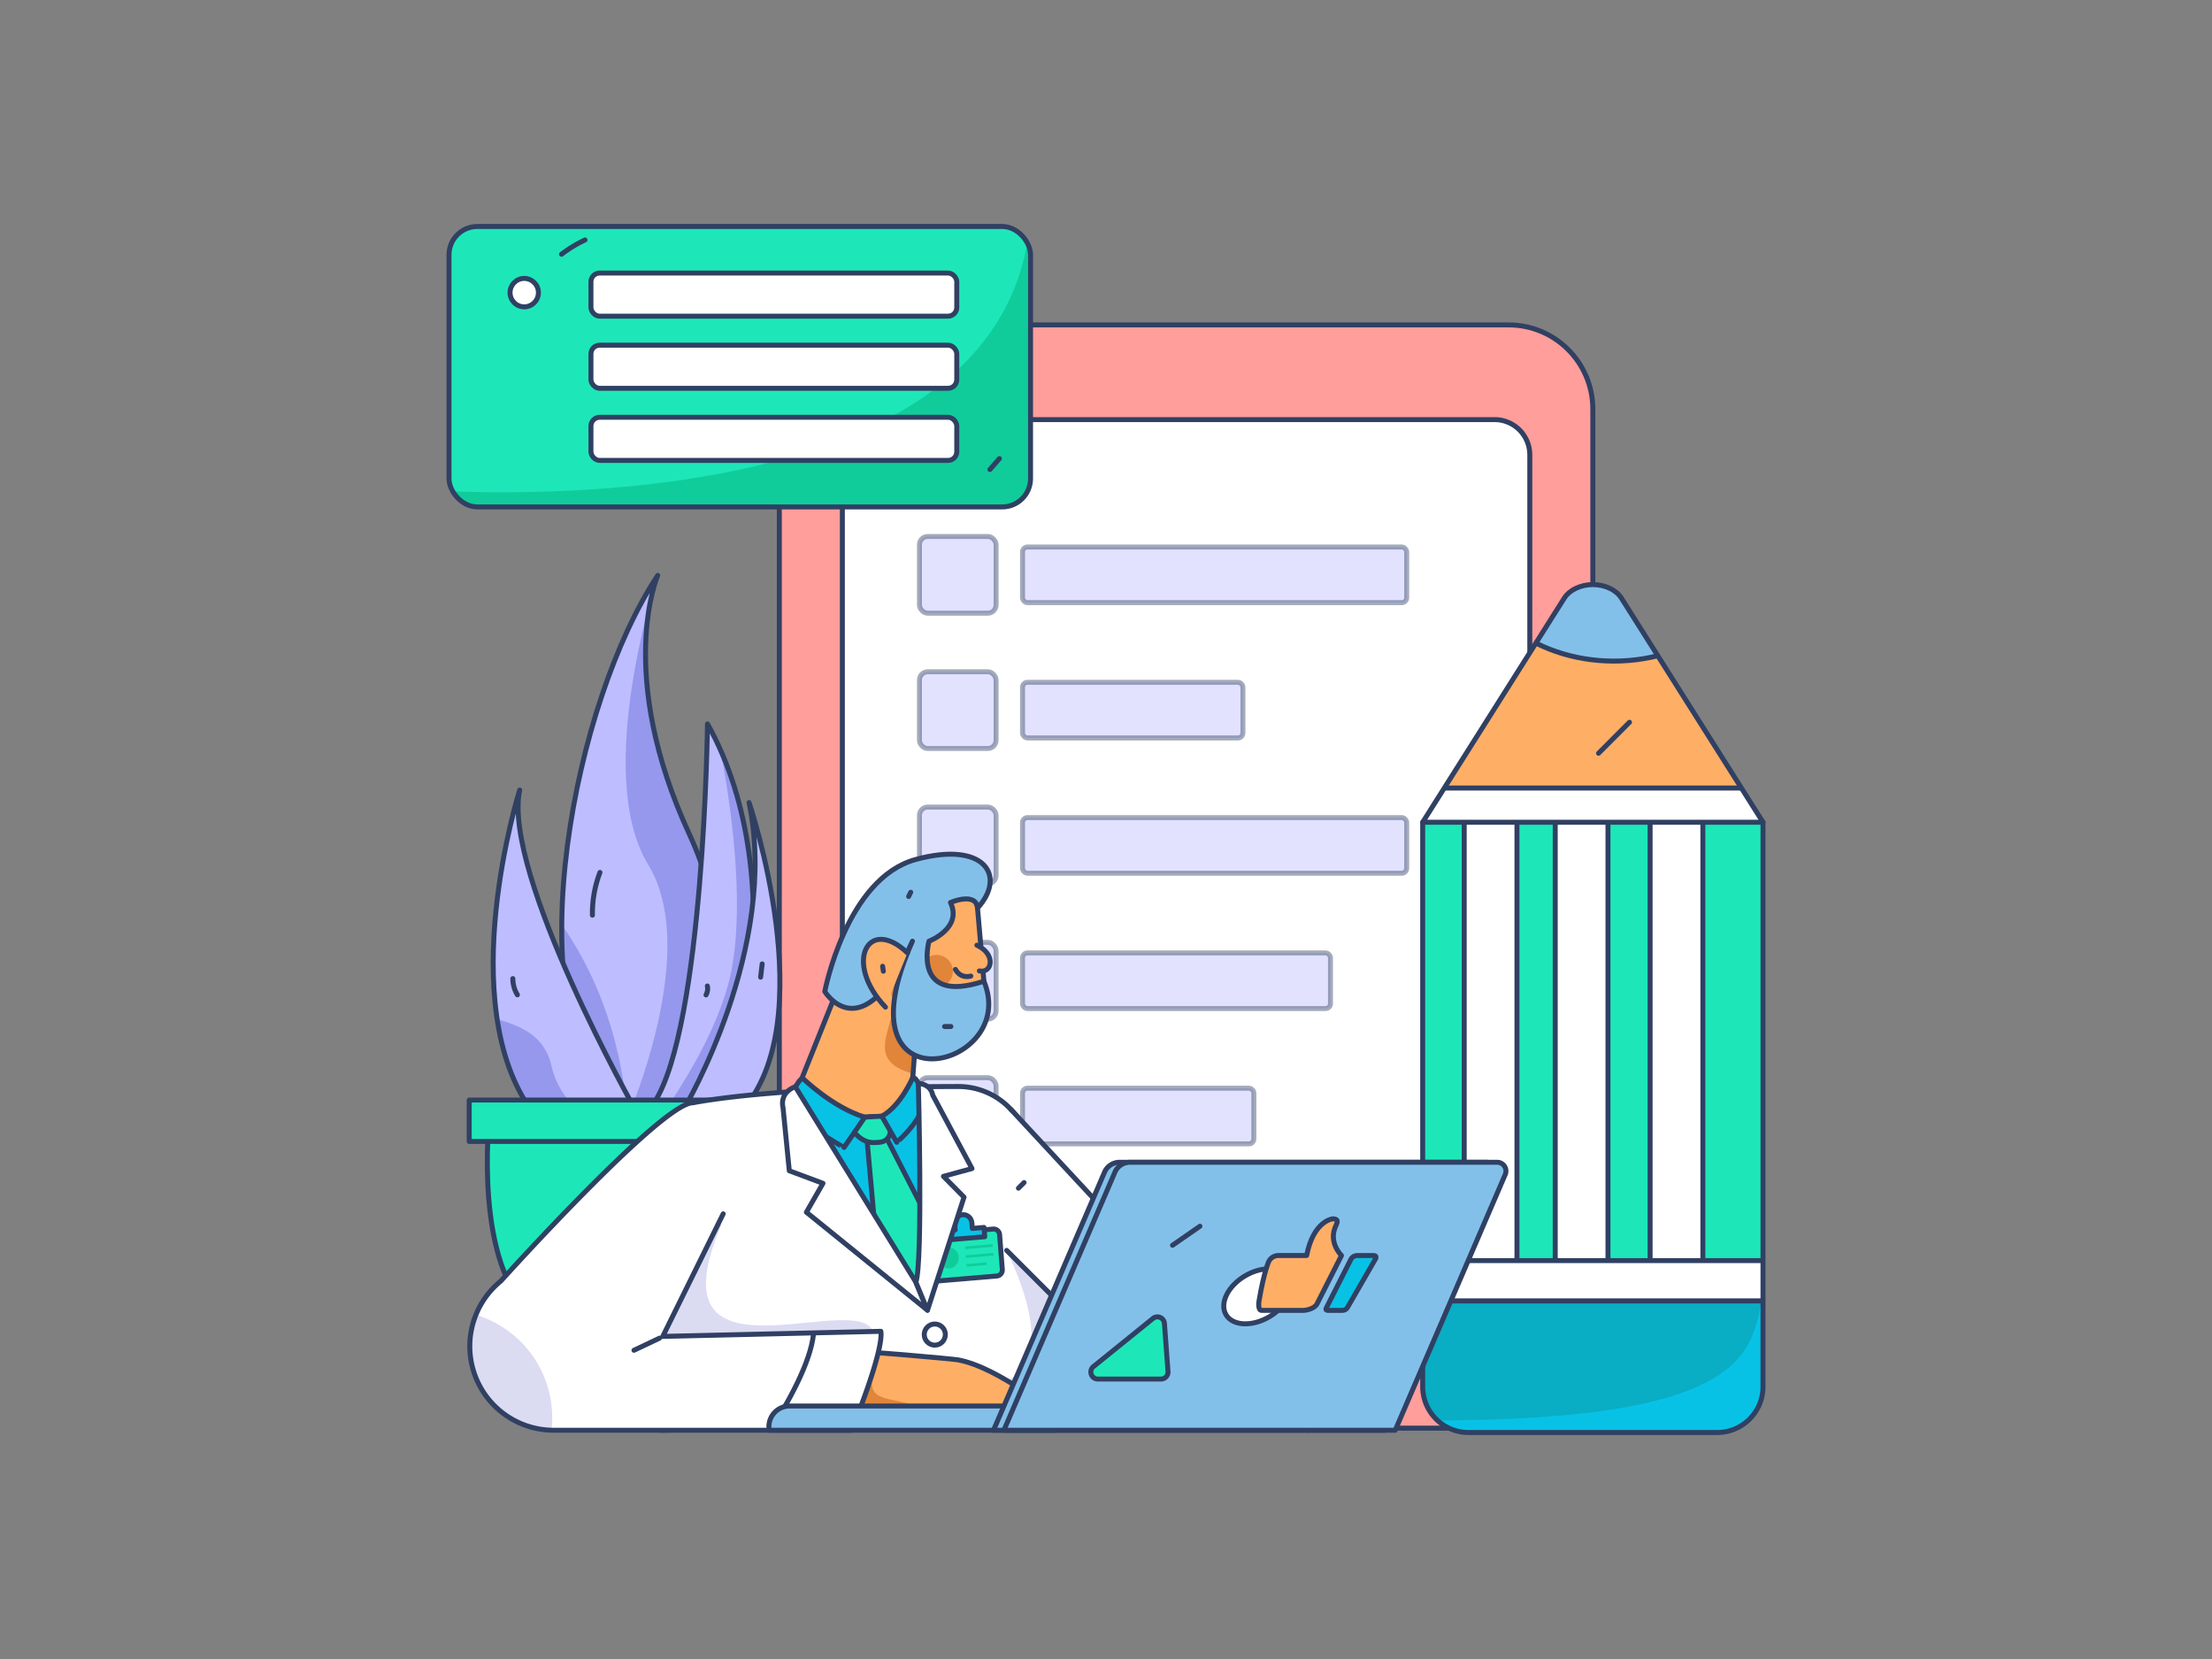 <svg xmlns="http://www.w3.org/2000/svg" viewBox="0 0 4000 3000"><rect x="0" y="0" width="4000" height="3000" fill="#808080" stroke="none"/><defs><clipPath id="a"><path fill="#1de7b8" stroke="#304063" stroke-linecap="round" stroke-linejoin="round" stroke-width="9" d="M2572.686,1486.826h615.364V2507.562a82.829,82.829,0,0,1-82.773,82.884H2655.46a82.829,82.829,0,0,1-82.773-82.884Z"/></clipPath><clipPath id="b"><rect width="822.935" height="323.728" x="2470.922" y="2352.387" fill="#09adc4" stroke="#304063" stroke-linecap="round" stroke-linejoin="round" stroke-width="9" transform="rotate(180 2882.39 2514.25)"/></clipPath><clipPath id="c"><path fill="#ffae66" stroke="#304063" stroke-linecap="round" stroke-linejoin="round" stroke-width="9" d="M2880.369,1057.15h0c22.106,0,42.241,9.581,51.744,24.621l255.938,405.055H2572.686l255.938-405.055C2838.128,1066.731,2858.263,1057.15,2880.369,1057.15Z"/></clipPath><clipPath id="d"><rect width="1051.602" height="507.122" x="811.949" y="409.554" fill="#1de7b8" stroke="#304063" stroke-linecap="round" stroke-linejoin="round" stroke-width="9" rx="51.204"/></clipPath><clipPath id="e"><path fill="#bebdff" stroke="#304063" stroke-linecap="round" stroke-linejoin="round" stroke-width="9" d="M1189.388,1040.491c-152.4,230.223-252.549,753.869-91.44,953.621l160.416,9.79s106.029-240.419-11.533-494.808C1112.108,1217.57,1189.388,1040.491,1189.388,1040.491Z"/></clipPath><clipPath id="f"><path fill="#bebdff" stroke="#304063" stroke-linecap="round" stroke-linejoin="round" stroke-width="9" d="M939.742,1428.71s-121.92,385.963,23.223,582.33h188.108S907.811,1579.935,939.742,1428.71Z"/></clipPath><clipPath id="g"><path fill="#bebdff" stroke="#304063" stroke-linecap="round" stroke-linejoin="round" stroke-width="9" d="M1279.377,1309.084s-6.432,546.216-96.42,685.027h134.158S1441.937,1600.249,1279.377,1309.084Z"/></clipPath><clipPath id="h"><path fill="#1de7b8" stroke="#304063" stroke-linecap="round" stroke-linejoin="round" stroke-width="9" d="M1418.605,2039.379l-267.438-12.692v-.007l-.09.004-.09-.004v.007l-267.447,12.692s-27.657,298.669,107.972,350.989h319.125C1446.266,2338.048,1418.605,2039.379,1418.605,2039.379Z"/></clipPath><clipPath id="i"><path fill="#fff" stroke="#304063" stroke-linecap="round" stroke-linejoin="round" stroke-width="9" d="M1166.017,2465.72l23.442-379.712,55.653-90.221s131.09-30.654,487.969-31.024a129.748,129.748,0,0,1,123.236,89.429L2025.67,2570.66l-830.512,15.681Z"/></clipPath><clipPath id="j"><path fill="#ffae66" stroke="#304063" stroke-linecap="round" stroke-linejoin="round" stroke-width="9" d="M1493.851,2441.933h13.113c49.74,0,218.556,15.768,225.841,17.171,75.766,14.59,173.388,98.436,185.044,103.203h0l-440.39-3.148"/></clipPath><clipPath id="k"><path fill="#fff" stroke="#304063" stroke-linecap="round" stroke-linejoin="round" stroke-width="9" d="M1307.748,2195.028l-109.254,221.631,394.368-9.215c5.406,36.999-52.871,178.897-52.871,178.897H1001.22a151.69,151.69,0,0,1-146.344-112.014v0A151.979,151.979,0,0,1,905.672,2316.55s290.454-322.373,347.291-322.373"/></clipPath><clipPath id="l"><polygon fill="#ffae66" stroke="#304063" stroke-linecap="round" stroke-linejoin="round" stroke-width="9" points="1434.147 1989.788 1584.048 1615.351 1765.33 1615.351 1783.339 1821.231 1657.226 1860.16 1641.026 2075.749 1434.147 1989.788"/></clipPath></defs><path fill="#ff9e9b" stroke="#304063" stroke-linecap="round" stroke-linejoin="round" stroke-width="9" d="M2728.113,2582.569H1561.508c-84.089,0-152.256-68.258-152.256-152.46V740.003c0-84.201,68.167-152.46,152.256-152.46H2728.113c84.089,0,152.256,68.258,152.256,152.46V2430.109C2880.369,2514.311,2812.201,2582.569,2728.113,2582.569Z"/><path fill="#fff" stroke="#304063" stroke-linecap="round" stroke-linejoin="round" stroke-width="9" d="M2702.684,2361.662H1586.937A63.73,63.73,0,0,1,1523.25,2297.89V822.573A63.73,63.73,0,0,1,1586.937,758.8H2702.684a63.73,63.73,0,0,1,63.688,63.773V2297.89A63.73,63.73,0,0,1,2702.684,2361.662Z"/><rect width="138.536" height="138.721" x="1662.685" y="970.117" fill="#bebdff" stroke="#304063" stroke-linecap="round" stroke-linejoin="round" stroke-width="9" opacity=".44" rx="14.885"/><rect width="694.695" height="100.613" x="1849.048" y="989.17" fill="#bebdff" stroke="#304063" stroke-linecap="round" stroke-linejoin="round" stroke-width="9" opacity=".44" rx="8.94"/><rect width="138.536" height="138.721" x="1662.685" y="1214.788" fill="#bebdff" stroke="#304063" stroke-linecap="round" stroke-linejoin="round" stroke-width="9" opacity=".44" rx="14.885"/><rect width="398.565" height="100.613" x="1849.048" y="1233.842" fill="#bebdff" stroke="#304063" stroke-linecap="round" stroke-linejoin="round" stroke-width="9" opacity=".44" rx="8.94"/><rect width="138.536" height="138.721" x="1662.685" y="1459.459" fill="#bebdff" stroke="#304063" stroke-linecap="round" stroke-linejoin="round" stroke-width="9" opacity=".44" rx="14.885"/><rect width="694.695" height="100.613" x="1849.048" y="1478.513" fill="#bebdff" stroke="#304063" stroke-linecap="round" stroke-linejoin="round" stroke-width="9" opacity=".44" rx="8.94"/><rect width="138.536" height="138.721" x="1662.685" y="1704.131" fill="#bebdff" stroke="#304063" stroke-linecap="round" stroke-linejoin="round" stroke-width="9" opacity=".44" rx="14.885"/><rect width="556.891" height="100.613" x="1849.048" y="1723.185" fill="#bebdff" stroke="#304063" stroke-linecap="round" stroke-linejoin="round" stroke-width="9" opacity=".44" rx="8.94"/><rect width="138.536" height="138.721" x="1662.685" y="1948.802" fill="#bebdff" stroke="#304063" stroke-linecap="round" stroke-linejoin="round" stroke-width="9" opacity=".44" rx="14.885"/><rect width="418.356" height="100.613" x="1849.048" y="1967.856" fill="#bebdff" stroke="#304063" stroke-linecap="round" stroke-linejoin="round" stroke-width="9" opacity=".44" rx="8.94"/><path fill="#1de7b8" d="M2572.686,1486.826h615.364V2507.562a82.829,82.829,0,0,1-82.773,82.884H2655.46a82.829,82.829,0,0,1-82.773-82.884Z"/><g clip-path="url(#a)"><rect width="95.385" height="982.004" x="2983.921" y="1412.767" fill="#fff" stroke="#304063" stroke-linecap="round" stroke-linejoin="round" stroke-width="9" transform="rotate(180 3031.613 1903.769)"/><rect width="95.385" height="982.004" x="2812.353" y="1412.767" fill="#fff" stroke="#304063" stroke-linecap="round" stroke-linejoin="round" stroke-width="9" transform="rotate(180 2860.046 1903.769)"/><rect width="95.385" height="982.004" x="2647.766" y="1412.767" fill="#fff" stroke="#304063" stroke-linecap="round" stroke-linejoin="round" stroke-width="9" transform="rotate(180 2695.459 1903.769)"/><rect width="822.935" height="323.728" x="2470.922" y="2352.387" fill="#09adc4" transform="rotate(180 2882.39 2514.25)"/><g clip-path="url(#b)"><path fill="#08c2e6" d="M2511.493,2567.993c664.129,11.466,654.635-124.213,676.558-229.316s92.534,95.549,92.534,95.549L3082.11,2680.74"/></g><rect width="822.935" height="323.728" x="2470.922" y="2352.387" fill="none" stroke="#304063" stroke-linecap="round" stroke-linejoin="round" stroke-width="9" transform="rotate(180 2882.39 2514.25)"/><rect width="749.459" height="72.839" x="2551.011" y="2279.548" fill="#fff" stroke="#304063" stroke-linecap="round" stroke-linejoin="round" stroke-width="9" transform="rotate(180 2925.74 2315.967)"/></g><path fill="none" stroke="#304063" stroke-linecap="round" stroke-linejoin="round" stroke-width="9" d="M2572.686,1486.826h615.364V2507.562a82.829,82.829,0,0,1-82.773,82.884H2655.46a82.829,82.829,0,0,1-82.773-82.884Z"/><path fill="#ffae66" d="M2880.369,1057.15h0c22.106,0,42.241,9.581,51.744,24.621l255.938,405.055H2572.686l255.938-405.055C2838.128,1066.731,2858.263,1057.15,2880.369,1057.15Z"/><g clip-path="url(#c)"><rect width="864.082" height="123.605" x="2447.409" y="1425.023" fill="#fff" stroke="#304063" stroke-linecap="round" stroke-linejoin="round" stroke-width="9" transform="rotate(180 2879.45 1486.826)"/><ellipse cx="2918.46" cy="974.746" fill="#83c0e9" stroke="#304063" stroke-linecap="round" stroke-linejoin="round" stroke-width="9" rx="269.591" ry="220.724"/></g><path fill="none" stroke="#304063" stroke-linecap="round" stroke-linejoin="round" stroke-width="9" d="M2880.369,1057.15h0c22.106,0,42.241,9.581,51.744,24.621l255.938,405.055H2572.686l255.938-405.055C2838.128,1066.731,2858.263,1057.15,2880.369,1057.15Z"/><path fill="none" stroke="#304063" stroke-linecap="round" stroke-linejoin="round" stroke-width="9" d="M1633.621,669.125l-45.802,35.671"/><path fill="none" stroke="#304063" stroke-linecap="round" stroke-linejoin="round" stroke-width="9" d="M2946.612,1306.115l-55.98,56.055"/><path fill="none" stroke="#304063" stroke-linecap="round" stroke-linejoin="round" stroke-width="9" d="M2249.823,2458.504a249.564,249.564,0,0,1-76.8,29.648"/><rect width="1051.602" height="507.122" x="811.949" y="409.554" fill="#1de7b8" rx="51.204"/><g clip-path="url(#d)"><path fill="#10cc9b" d="M1863.551,321.484c42.121,671.119-1132.15,562.12-1132.15,562.12s127.638,262.369,170.184,296.452,1067.906,89.466,1067.906,89.466l110.62-788.075"/></g><rect width="1051.602" height="507.122" x="811.949" y="409.554" fill="none" stroke="#304063" stroke-linecap="round" stroke-linejoin="round" stroke-width="9" rx="51.204"/><rect width="661.529" height="78.004" x="1068.61" y="493.749" fill="#fff" stroke="#304063" stroke-linecap="round" stroke-linejoin="round" stroke-width="9" rx="15.753"/><rect width="661.529" height="78.004" x="1068.61" y="754.587" fill="#fff" stroke="#304063" stroke-linecap="round" stroke-linejoin="round" stroke-width="9" rx="15.753"/><ellipse cx="947.989" cy="529.167" fill="#fff" stroke="#304063" stroke-linecap="round" stroke-linejoin="round" stroke-width="9" rx="25.662" ry="25.696"/><rect width="661.529" height="78.004" x="1068.61" y="624.168" fill="#fff" stroke="#304063" stroke-linecap="round" stroke-linejoin="round" stroke-width="9" rx="15.753"/><path fill="none" stroke="#304063" stroke-linecap="round" stroke-linejoin="round" stroke-width="9" d="M1057.889,433.904a240.416,240.416,0,0,0-42.415,25.793"/><path fill="none" stroke="#304063" stroke-linecap="round" stroke-linejoin="round" stroke-width="9" d="M1807.255,829.269l-17.183,19.738"/><path fill="#bebdff" d="M1189.388,1040.491c-152.4,230.223-252.549,753.869-91.44,953.621l160.416,9.79s106.029-240.419-11.533-494.808C1112.108,1217.57,1189.388,1040.491,1189.388,1040.491Z"/><g clip-path="url(#e)"><path fill="#9598ed" d="M1251.008,995.12l-61.62,45.37s-118.106,357.725-17.207,523.104-50.449,488.661-50.449,488.661l392.463,10.143V1359.764Z"/><path fill="#9598ed" d="M997.398,1335.076c-119.505,120.948-90.802,199.057-7.244,302.697,168.858,209.439,144.19,460.015,144.19,460.015H848.45L650.871,1769.904Z"/></g><path fill="none" stroke="#304063" stroke-linecap="round" stroke-linejoin="round" stroke-width="9" d="M1189.388,1040.491c-152.4,230.223-252.549,753.869-91.44,953.621l160.416,9.79s106.029-240.419-11.533-494.808C1112.108,1217.57,1189.388,1040.491,1189.388,1040.491Z"/><path fill="#bebdff" d="M939.742,1428.71s-121.92,385.963,23.223,582.33h188.108S907.811,1579.935,939.742,1428.71Z"/><g clip-path="url(#f)"><path fill="#9598ed" d="M738.248,1703.18c5.114,184.334,227.306,85.403,259.15,224.762s240.118,152.435,240.118,152.435L891.832,2135.94Z"/></g><path fill="none" stroke="#304063" stroke-linecap="round" stroke-linejoin="round" stroke-width="9" d="M939.742,1428.71s-121.92,385.963,23.223,582.33h188.108S907.811,1579.935,939.742,1428.71Z"/><path fill="#bebdff" d="M1279.377,1309.084s-6.432,546.216-96.42,685.027h134.158S1441.937,1600.249,1279.377,1309.084Z"/><g clip-path="url(#g)"><path fill="#9598ed" d="M1410.314,1338.345l-108.066,16.472s58.674,275.19,12.873,431.363-169.279,287.66-156.109,297.467,203.886,35.749,203.886,35.749l90.798-125.284Z"/></g><path fill="none" stroke="#304063" stroke-linecap="round" stroke-linejoin="round" stroke-width="9" d="M1279.377,1309.084s-6.432,546.216-96.42,685.027h134.158S1441.937,1600.249,1279.377,1309.084Z"/><path fill="#bebdff" stroke="#304063" stroke-linecap="round" stroke-linejoin="round" stroke-width="9" d="M1354.521,1451.281s135.111,397.248-15.176,559.759l-101.829-7.138S1409.675,1713.104,1354.521,1451.281Z"/><path fill="#1de7b8" d="M1418.605,2039.379l-267.438-12.692v-.007l-.09.004-.09-.004v.007l-267.447,12.692s-27.657,298.669,107.972,350.989h319.125C1446.266,2338.048,1418.605,2039.379,1418.605,2039.379Z"/><g clip-path="url(#h)"><path fill="#dbdbf2" d="M1072.744,2036.623c415.615,98.707,383.697,312.662-81.232,353.745s531.481,131.788,531.481,131.788l29.306-298.79-74.598-264.109-404.958,77.365"/></g><path fill="none" stroke="#304063" stroke-linecap="round" stroke-linejoin="round" stroke-width="9" d="M1418.605,2039.379l-267.438-12.692v-.007l-.09.004-.09-.004v.007l-267.447,12.692s-27.657,298.669,107.972,350.989h319.125C1446.266,2338.048,1418.605,2039.379,1418.605,2039.379Z"/><rect width="605.247" height="74.88" x="848.45" y="1989.239" fill="#1de7b8" stroke="#304063" stroke-linecap="round" stroke-linejoin="round" stroke-width="9"/><path fill="none" stroke="#304063" stroke-linecap="round" stroke-linejoin="round" stroke-width="9" d="M1023.463,2260.502a255.984,255.984,0,0,0,85.249,16.039"/><path fill="none" stroke="#304063" stroke-linecap="round" stroke-linejoin="round" stroke-width="9" d="M1084.919,1577.638a207.804,207.804,0,0,0-13.634,77.297"/><path fill="none" stroke="#304063" stroke-linecap="round" stroke-linejoin="round" stroke-width="9" d="M1279.11,1783.009a23.485,23.485,0,0,1-2.386,16.075"/><path fill="none" stroke="#304063" stroke-linecap="round" stroke-linejoin="round" stroke-width="9" d="M1378.246,1743.021l-2.798,23.994"/><path fill="none" stroke="#304063" stroke-linecap="round" stroke-linejoin="round" stroke-width="9" d="M927.381,1769.646a56.363,56.363,0,0,0,8.235,29.299"/><path fill="#fff" d="M1166.017,2465.72l23.442-379.712,55.653-90.221s131.09-30.654,487.969-31.024a129.748,129.748,0,0,1,123.236,89.429L2025.67,2570.66l-830.512,15.681Z"/><g clip-path="url(#i)"><path fill="#dbdbf2" d="M1304.561,2214.87c-150.075,348.698,357.21,52.224,265.395,243.351-88.24,183.686-677.827,106.204-677.827,106.204l227.298-380.711"/><path fill="#dbdbf2" d="M1820.339,2261.073c143.761,304.327-104.02,242.106-104.02,242.106l152.025,162.002,294.322-78.84-20.398-272.604-245.912-125.6"/></g><path fill="none" stroke="#304063" stroke-linecap="round" stroke-linejoin="round" stroke-width="9" d="M1166.017,2465.72l23.442-379.712,55.653-90.221s131.09-30.654,487.969-31.024a129.748,129.748,0,0,1,123.236,89.429L2025.67,2570.66l-830.512,15.681Z"/><polyline fill="#fff" stroke="#304063" stroke-linecap="round" stroke-linejoin="round" stroke-width="9" points="1827.848 2005.999 2366.617 2586.341 2118.921 2559.804 1820.339 2261.073"/><path fill="#ffae66" d="M1493.851,2441.933h13.113c49.74,0,218.556,15.768,225.841,17.171,75.766,14.59,173.388,98.436,185.044,103.203h0l-440.39-3.148"/><g clip-path="url(#j)"><path fill="#e0853a" d="M1592.511,2422.775c-35.586,119.135-12.418,97.131,64.959,119.135,288.802,82.126-141.469,68.054-160.871,60.407l-60.327-80.543,94.788-81.835"/></g><path fill="none" stroke="#304063" stroke-linecap="round" stroke-linejoin="round" stroke-width="9" d="M1493.851,2441.933h13.113c49.74,0,218.556,15.768,225.841,17.171,75.766,14.59,173.388,98.436,185.044,103.203h0l-440.39-3.148"/><path fill="#fff" d="M1307.748,2195.028l-109.254,221.631,394.368-9.215c5.406,36.999-52.871,178.897-52.871,178.897H1001.22a151.69,151.69,0,0,1-146.344-112.014v0A151.979,151.979,0,0,1,905.672,2316.55s290.454-322.373,347.291-322.373"/><g clip-path="url(#k)"><ellipse cx="804.352" cy="2563.858" fill="#dbdbf2" rx="194.269" ry="194.529"/><path fill="#fff" stroke="#304063" stroke-linecap="round" stroke-linejoin="round" stroke-width="9" d="M1464.43,2369.33c42.534,72.603-113.882,278.715-113.882,278.715"/></g><path fill="none" stroke="#304063" stroke-linecap="round" stroke-linejoin="round" stroke-width="9" d="M1307.748,2195.028l-109.254,221.631,394.368-9.215c5.406,36.999-52.871,178.897-52.871,178.897H1001.22a151.69,151.69,0,0,1-146.344-112.014v0A151.979,151.979,0,0,1,905.672,2316.55s290.454-322.373,347.291-322.373"/><path fill="#83c0e9" stroke="#304063" stroke-linecap="round" stroke-linejoin="round" stroke-width="9" d="M1427.945,2542.51h478.248a0,0,0,0,1,0,0v43.831a0,0,0,0,1,0,0H1390.401a0,0,0,0,1,0,0v-6.287A37.543,37.543,0,0,1,1427.945,2542.51Z"/><path fill="#83c0e9" stroke="#304063" stroke-linecap="round" stroke-linejoin="round" stroke-width="9" d="M2504.184,2586.341h-707.622l200.79-466.667a29.602,29.602,0,0,1,27.187-17.914h664.045a15.876,15.876,0,0,1,14.562,22.16Z"/><path fill="#83c0e9" d="M2522.963,2586.341h-707.622l200.79-466.667a29.602,29.602,0,0,1,27.187-17.914h664.045a15.876,15.876,0,0,1,14.562,22.16Z"/><path fill="none" stroke="#304063" stroke-linecap="round" stroke-linejoin="round" stroke-width="9" d="M2522.963,2586.341h-707.622l200.79-466.667a29.602,29.602,0,0,1,27.187-17.914h664.045a15.876,15.876,0,0,1,14.562,22.16Z"/><ellipse cx="2273.401" cy="2344.051" fill="#fff" stroke="#304063" stroke-linecap="round" stroke-linejoin="round" stroke-width="9" rx="65.457" ry="42.992" transform="rotate(-30.469 2273.618 2344.1)"/><polygon fill="#ffae66" points="1434.147 1989.788 1584.048 1615.351 1765.33 1615.351 1783.339 1821.231 1657.226 1860.16 1641.026 2075.749 1434.147 1989.788"/><g clip-path="url(#l)"><path fill="#e0853a" d="M1607.724,1790.387c34.214,50.08-70.53,131.341,60.636,154.964s25.478-162.996,25.478-162.996l-52.813-22.205"/><ellipse cx="1693.668" cy="1756.262" fill="#e0853a" rx="29.465" ry="29.505"/></g><polygon fill="none" stroke="#304063" stroke-linecap="round" stroke-linejoin="round" stroke-width="9" points="1434.147 1989.788 1584.048 1615.351 1765.33 1615.351 1783.339 1821.231 1657.226 1860.16 1641.026 2075.749 1434.147 1989.788"/><path fill="#83c0e9" stroke="#304063" stroke-linecap="round" stroke-linejoin="round" stroke-width="9" d="M1650.019,1701.95c-139.704,311.978,195.24,231.408,129.22,72.405-131.437,43.061-99.283-72.405-99.283-72.405s60.982-23.315,38.807-69.945c0,0,46.279-19.959,48.906,10.079,53.1-57.819,13.184-122.213-112.106-87.796S1491.467,1792.99,1491.467,1792.99,1559.101,1904.014,1650.019,1701.95Z"/><path fill="#ffae66" stroke="#304063" stroke-linecap="round" stroke-linejoin="round" stroke-width="9" d="M1641.026,1723.106c-71.946-67.786-115.886,18.283-39.838,98.125"/><polyline fill="#08c2e6" stroke="#304063" stroke-linecap="round" stroke-linejoin="round" stroke-width="9" points="1618.273 2015.003 1686.525 2005.999 1675.482 2209.89 1577.164 2228.128 1464.794 2071.183 1464.43 2016.432 1535.604 2022.561 1573.381 2019.428 1603.948 2019.424"/><polygon fill="#1de7b8" stroke="#304063" stroke-linecap="round" stroke-linejoin="round" stroke-width="9" points="1599.815 2051.209 1680.04 2207.66 1678.785 2348.922 1638.234 2333.23 1580.721 2204.036 1566.023 2041.134 1599.815 2051.209"/><path fill="#1de7b8" stroke="#304063" stroke-linecap="round" stroke-linejoin="round" stroke-width="9" d="M1618.096,2016.931l-9.196,34.433c-2.257,8.45-9.827,13.912-19.956,14.398l-8.183.393c-10.007.48-21.079-3.966-29.273-11.754l-29.673-28.206,39.586-5.914Z"/><path fill="#08c2e6" stroke="#304063" stroke-linecap="round" stroke-linejoin="round" stroke-width="9" d="M1429.071,1985.852s14.057-35.305,22.792-35.821c0,0,53.499,52.463,111.938,70.192l-37.492,54.747S1425.555,2020.762,1429.071,1985.852Z"/><path fill="#fff" stroke="#304063" stroke-linecap="round" stroke-linejoin="round" stroke-width="9" d="M1438.087,1965.004,1656.19,2318.612l20.979,50.717-218.938-177.248,29.965-52.246-60.886-22.734-11.395-114.508S1408.075,1976.917,1438.087,1965.004Z"/><path fill="#08c2e6" stroke="#304063" stroke-linecap="round" stroke-linejoin="round" stroke-width="9" d="M1664.98,1971.224s-5.645-22.39-14.386-22.808c0,0-22.428,52.49-56.022,69.906l27.067,47.342S1690.323,2007.118,1664.98,1971.224Z"/><path fill="#1de7b8" d="M1802.71,2307.439l-106.04,8.9a10.793,10.793,0,0,1-11.48-10.152l-4.88-62.841a10.956,10.956,0,0,1,9.765-11.935l106.04-8.9a10.793,10.793,0,0,1,11.48,10.152l4.88,62.841A10.956,10.956,0,0,1,1802.71,2307.439Z"/><path fill="none" stroke="#304063" stroke-linecap="round" stroke-linejoin="round" stroke-width="9" d="M1802.71,2307.439l-106.04,8.9a10.793,10.793,0,0,1-11.48-10.152l-4.88-62.841a10.956,10.956,0,0,1,9.765-11.935l106.04-8.9a10.793,10.793,0,0,1,11.48,10.152l4.88,62.841A10.956,10.956,0,0,1,1802.71,2307.439Z"/><ellipse cx="1715.459" cy="2274.673" fill="#10cc9b" rx="18.354" ry="19.082"/><polygon fill="#10cc9b" points="1795.448 2254.573 1745.457 2258.769 1745.097 2254.125 1795.088 2249.929 1795.448 2254.573"/><polygon fill="#10cc9b" points="1796.679 2270.422 1746.688 2274.619 1746.327 2269.974 1796.318 2265.778 1796.679 2270.422"/><polygon fill="#10cc9b" points="1784.445 2287.402 1747.919 2290.468 1747.558 2285.823 1784.085 2282.757 1784.445 2287.402"/><path fill="#08c2e6" stroke="#304063" stroke-linecap="round" stroke-linejoin="round" stroke-width="9" d="M1779.458,2219.604l-21.195,1.781-.777-9.986c-.688-8.897-8.188-15.529-16.75-14.814-8.56.72-14.939,8.518-14.248,17.417l.777,9.984-21.197,1.779,1.306,16.808,73.393-6.161Z"/><path fill="#fff" stroke="#304063" stroke-linecap="round" stroke-linejoin="round" stroke-width="9" d="M1660.637,1959.069s8.52,323.681-4.446,359.543l20.979,50.717,66.087-204.499-37.232-37.637,51.673-14.072L1686.57,1980.167S1684.64,1961.156,1660.637,1959.069Z"/><ellipse cx="1690.409" cy="2413.334" fill="#fff" stroke="#304063" stroke-linecap="round" stroke-linejoin="round" stroke-width="9" rx="19.084" ry="19.11"/><path fill="#ffae66" stroke="#304063" stroke-linecap="round" stroke-linejoin="round" stroke-width="9" d="M2312.465,2270.363s-12.189-.919-18.012,10.592c0,0-8.386,16.577-17.854,72.294,0,0-2.471,16.346,4.65,16.346h75.66c5.274,0,20.291-3.11,24.66-11.746l44.258-87.487s-25.204-24.174-9.597-55.024c-.241-1.612,7.546-11.281-6.422-11.281,0,0-34.587,3.222-46.986,66.305Zm0,0"/><path fill="#08c2e6" stroke="#304063" stroke-linecap="round" stroke-linejoin="round" stroke-width="9" d="M2453.981,2270.391s-7.62-.085-11.049,6.691l-44.921,88.798s-1.928,3.715,3.508,3.715h26.099s6.426,0,9.267-5.615l50.863-88.234s2.612-5.354-3.614-5.354Zm0,0"/><path fill="#1de7b8" stroke="#304063" stroke-linecap="round" stroke-linejoin="round" stroke-width="9" d="M2105.657,2393.166l6.459,86.92a12.755,12.755,0,0,1-12.72,13.7H1985.41c-12.024,0-17.37-15.115-8.018-22.674l107.527-86.92A12.755,12.755,0,0,1,2105.657,2393.166Z"/><path fill="none" stroke="#304063" stroke-linecap="round" stroke-linejoin="round" stroke-width="9" d="M1596.072,1747.344l1.268,8.918"/><path fill="#ffae66" stroke="#304063" stroke-linecap="round" stroke-linejoin="round" stroke-width="9" d="M1766.515,1709.24c34.865,16.001,27.795,51.388,4.486,46.511"/><path fill="#ffae66" stroke="#304063" stroke-linecap="round" stroke-linejoin="round" stroke-width="9" d="M1727.722,1753.037c9.952,17.888,27.798,11.979,27.798,11.979"/><path fill="none" stroke="#304063" stroke-linecap="round" stroke-linejoin="round" stroke-width="9" d="M1646.856,1613.506l-3.81,7.647"/><path fill="none" stroke="#304063" stroke-linecap="round" stroke-linejoin="round" stroke-width="9" d="M1708.059,1856.265h11.45"/><path fill="none" stroke="#304063" stroke-linecap="round" stroke-linejoin="round" stroke-width="9" d="M1192.681,2419.78l-46.264,21.957"/><path fill="none" stroke="#304063" stroke-linecap="round" stroke-linejoin="round" stroke-width="9" d="M2169.896,2217.439l-49.619,34.398"/><path fill="none" stroke="#304063" stroke-linecap="round" stroke-linejoin="round" stroke-width="9" d="M1851.826,2138.452l-10.178,10.192"/></svg>